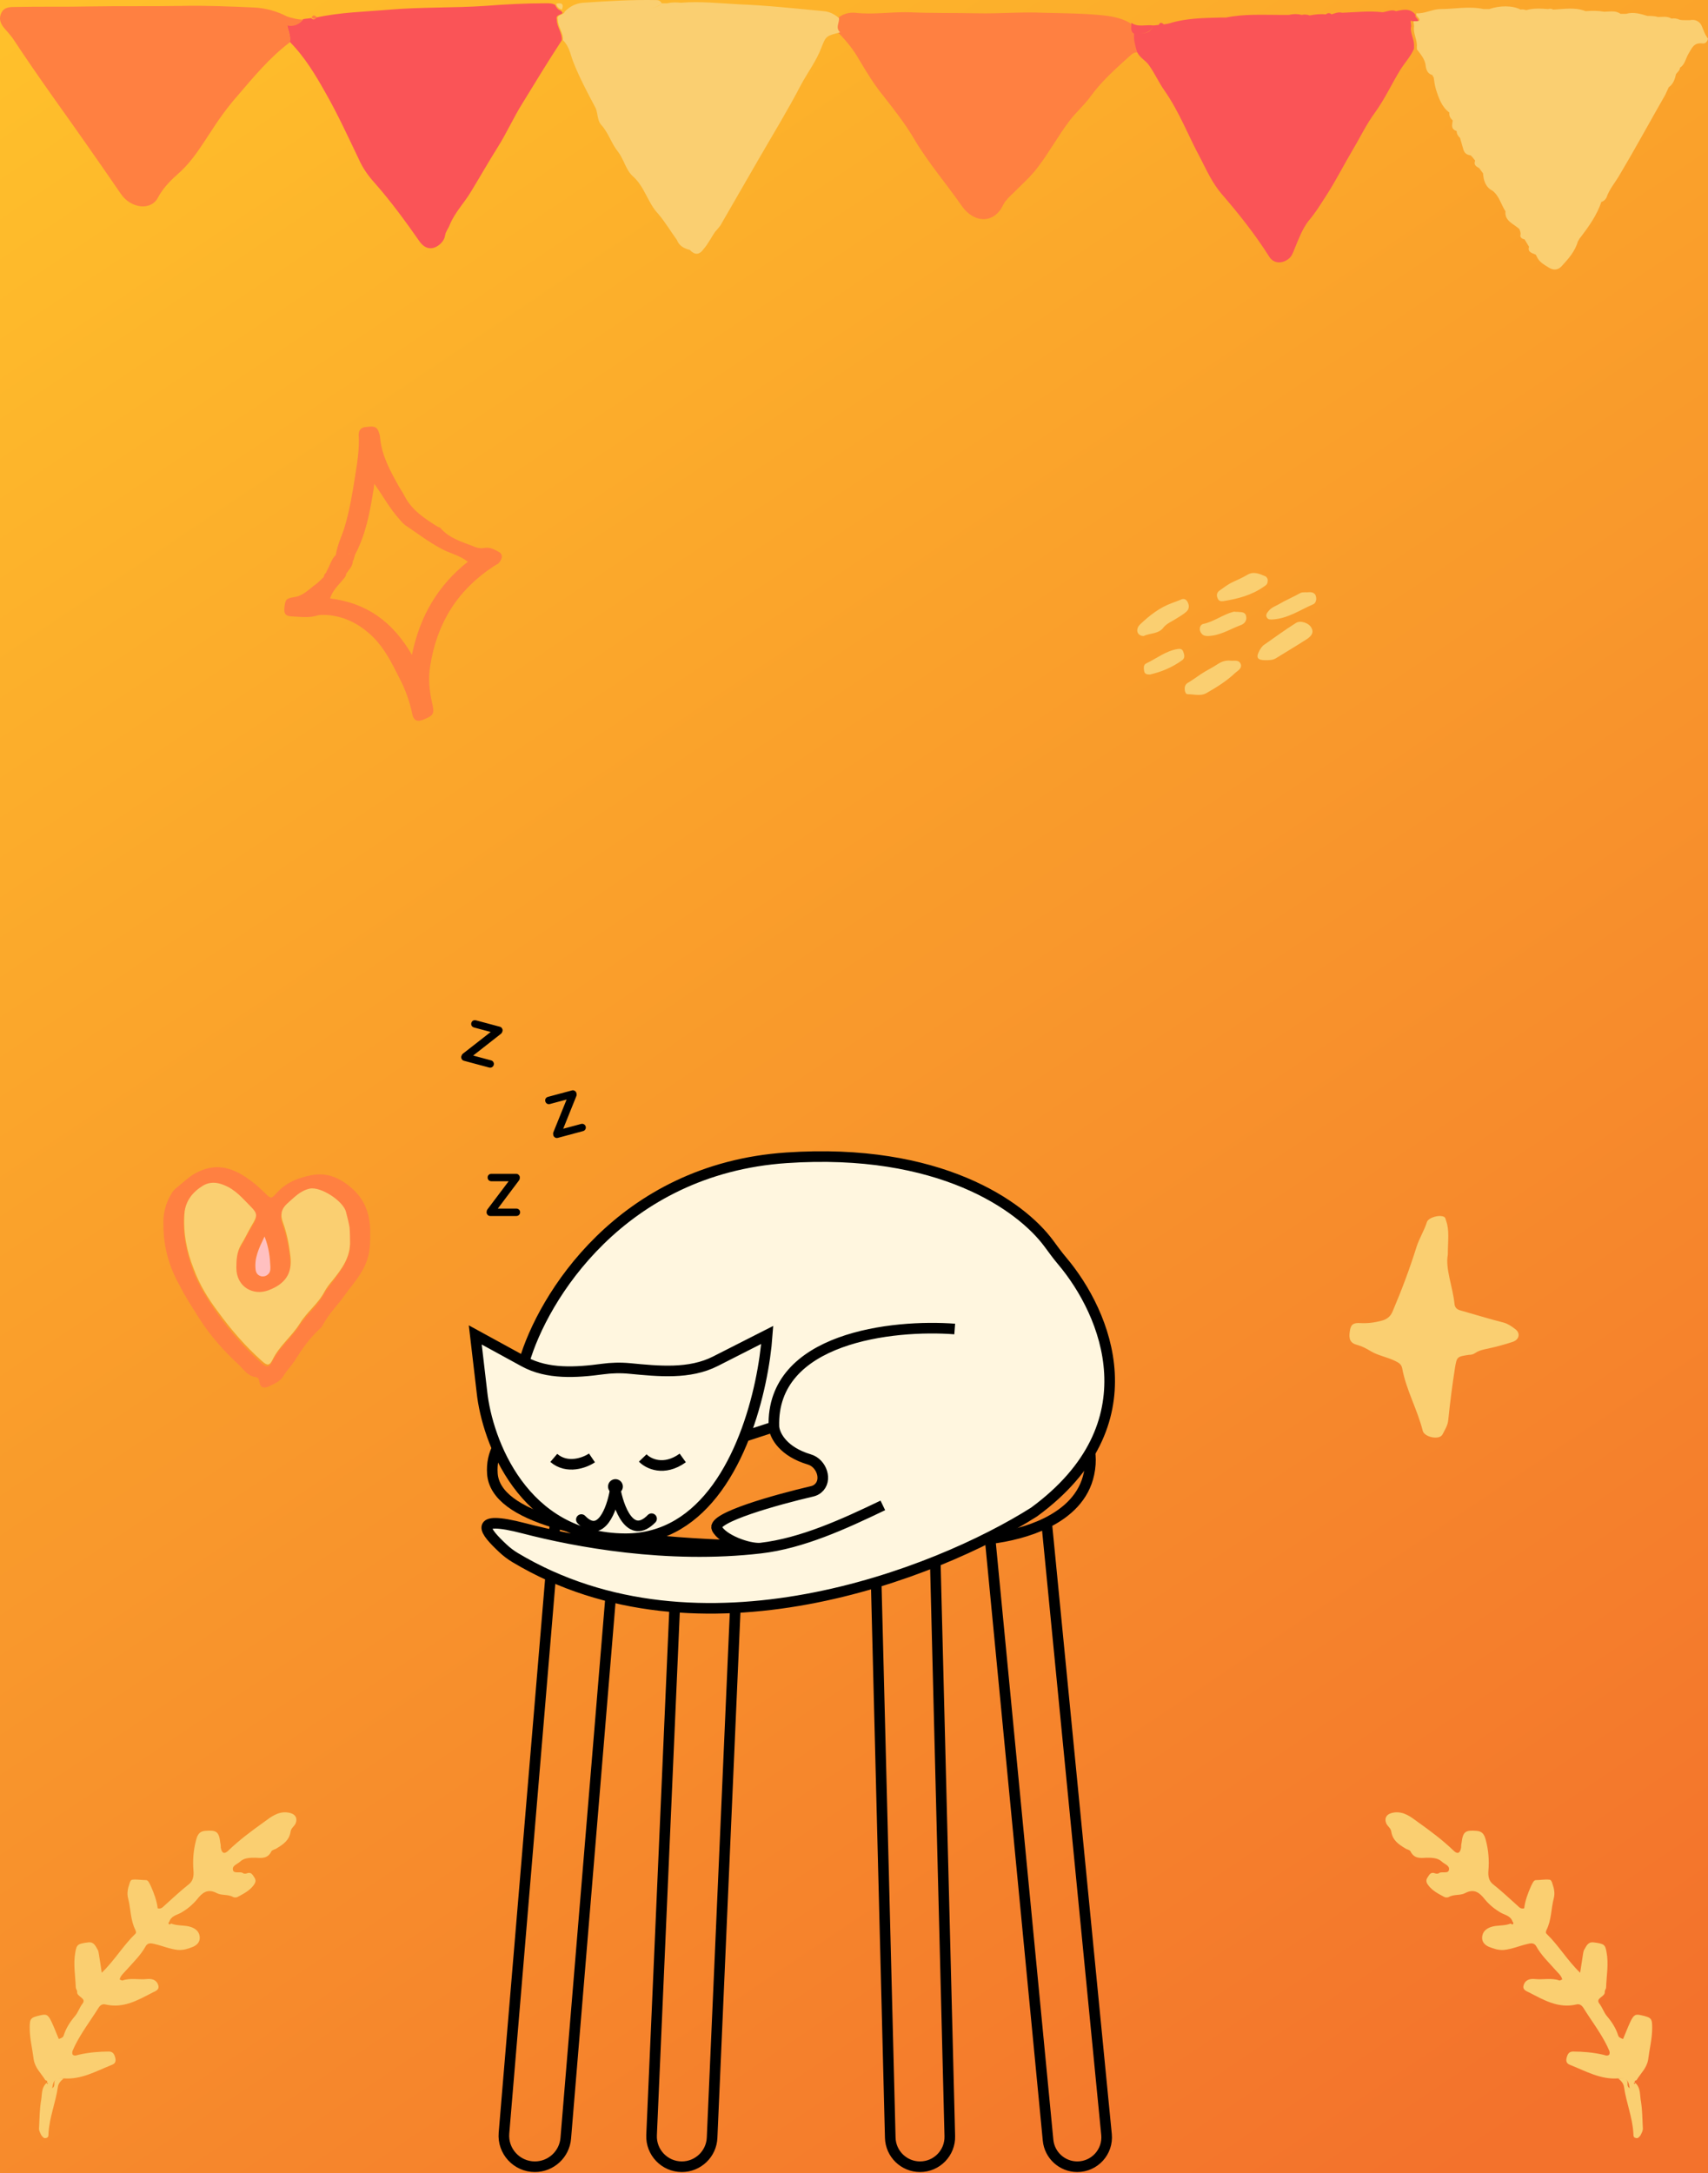 <svg width="805" height="1024" viewBox="0 0 805 1024" fill="none" xmlns="http://www.w3.org/2000/svg">
<rect x="0" y="0" width="805" height="1024" fill="#333333" stroke="none"/>
<rect width="805" height="1024" fill="url(#paint0_linear_112_149)"/>
<path d="M262.426 9.257C262.426 12.741 265.07 15.478 264.805 18.962C258.46 28.668 252.378 38.623 246.297 48.577C242.066 55.296 238.893 62.513 234.662 69.233C230.432 75.952 226.466 82.92 222.235 89.888C219.062 95.363 214.303 100.092 211.923 106.064C211.394 107.558 210.072 109.051 209.808 110.793C209.543 112.535 208.75 113.779 207.428 115.023C203.991 118.01 200.553 117.512 197.909 114.028C191.299 104.571 184.424 95.115 176.756 86.404C173.583 82.92 170.939 79.187 169.088 74.957C164.064 64.504 159.305 54.052 153.488 43.849C148.728 35.387 143.704 26.926 136.565 19.709C137.094 16.971 135.772 14.234 135.243 11.745C138.416 12.492 141.06 11.248 142.911 9.008C144.233 8.759 145.555 8.759 146.613 8.51C147.671 9.506 148.464 9.257 148.993 8.261C160.362 5.773 172.261 5.524 183.895 4.528C198.702 3.284 213.774 3.782 228.581 2.786C238.1 2.04 247.883 1.542 257.402 1.542C258.988 1.542 260.31 1.542 261.632 2.289C262.161 3.533 262.955 4.528 264.277 5.026C264.541 5.275 264.805 5.524 265.07 5.773C265.334 7.266 261.632 6.519 262.426 9.257Z" fill="#FA5457"/>
<path d="M535.035 16.474C534.77 19.211 535.563 21.949 536.357 24.686C533.977 24.437 532.919 26.179 531.597 27.175C525.251 32.899 518.905 38.623 513.882 45.591C510.973 49.572 507.271 52.808 504.363 56.541C498.81 63.758 494.58 71.721 489.027 78.938C485.854 83.169 481.623 86.902 477.657 90.884C475.806 92.626 473.955 94.368 472.898 96.359C468.667 105.567 459.148 105.318 453.331 97.105C445.928 86.404 437.466 76.699 430.856 65.5C426.625 58.283 421.337 51.563 416.049 44.844C411.818 39.618 408.381 33.894 404.944 28.17C402.3 23.442 398.862 19.211 394.896 15.229C393.045 12.99 395.16 10.75 394.896 8.51C397.276 6.519 400.184 5.773 403.093 6.021C411.554 7.017 420.015 5.524 428.476 5.773C439.053 6.27 449.894 6.021 460.47 6.27C470.782 6.519 481.359 5.524 491.935 6.021C501.454 6.27 510.709 6.27 520.228 7.266C524.723 7.764 529.482 8.759 533.184 11.248C533.977 12.99 532.919 14.981 535.035 16.474Z" fill="#FF8041"/>
<path d="M135.243 7.764C130.483 5.275 125.195 3.782 119.642 3.533C108.272 3.035 96.903 2.537 85.533 2.786C70.99 3.035 56.448 2.786 42.169 3.035C30.535 3.284 18.901 3.035 7.267 3.284C4.887 3.284 1.979 3.284 0.657 6.022C-0.666 8.759 0.128 10.999 1.979 13.239C3.301 14.732 4.623 16.225 5.945 17.967C12.026 27.175 18.372 36.383 24.718 45.342C35.559 60.523 46.4 75.952 56.976 91.382C61.736 98.35 71.255 99.345 74.428 93.124C77.072 88.146 81.038 84.413 85.269 80.68C90.821 75.454 94.787 68.984 98.754 63.011C102.72 56.79 106.95 50.817 111.974 45.093C119.642 36.134 127.046 27.175 136.565 19.958C137.093 17.22 135.771 14.483 135.243 11.994C138.416 12.741 141.06 11.496 142.911 9.257C140.266 9.257 137.622 8.51 135.243 7.764Z" fill="#FF8041"/>
<path d="M146.877 8.261C147.935 9.257 148.728 9.008 149.257 8.012C148.199 7.017 147.406 7.017 146.877 8.261Z" fill="#FF8041"/>
<path d="M395.425 8.51C393.31 6.768 391.194 5.524 388.286 5.275C375.065 4.031 361.58 2.537 348.359 2.04C339.105 1.542 329.851 0.547 320.86 1.293C318.745 1.044 316.63 1.044 314.515 1.542C313.721 1.542 312.664 1.542 311.871 1.542C309.491 4.031 306.318 4.031 303.409 3.533C306.318 4.031 309.226 4.031 311.871 1.542C311.342 0.547 310.548 0.049 309.491 0.049C297.857 -0.2 286.487 0.547 274.853 1.293C271.415 1.542 268.507 3.035 266.127 5.524C265.863 7.266 262.161 6.519 262.954 9.257C262.954 12.741 265.598 15.478 265.334 18.962C268.242 21.7 268.771 25.433 270.093 28.917C273.002 36.383 276.704 43.351 280.405 50.319C281.992 53.057 281.199 56.292 283.314 58.781C286.751 62.513 288.073 67.491 291.246 71.472C294.155 75.205 294.948 80.183 298.385 83.169C303.938 88.146 305.26 95.612 310.284 100.838C313.457 104.571 316.101 109.051 319.01 113.033C320.067 115.77 322.183 117.014 325.091 117.761C327.471 120.25 329.586 120.25 331.702 117.263C333.817 114.775 335.139 112.037 336.99 109.3C337.783 108.304 338.841 107.309 339.634 106.064C345.715 95.612 351.797 84.911 357.878 74.459C364.489 63.011 371.363 51.812 377.445 40.116C380.618 34.143 384.848 28.668 387.228 22.198C389.343 16.723 389.608 16.971 395.954 15.229C393.574 12.99 395.689 10.75 395.425 8.51Z" fill="#FACF71"/>
<path d="M264.805 4.528C265.862 2.04 264.805 1.044 262.161 1.791C262.425 3.284 263.483 4.031 264.805 4.528Z" fill="#FACF71"/>
<path d="M667.241 8.012C666.977 7.764 667.241 7.266 666.977 6.768C664.597 3.782 661.16 4.528 657.987 5.275C655.872 4.279 653.756 5.524 651.641 5.773C645.295 5.026 638.949 5.773 632.603 6.022C630.753 5.524 629.166 6.27 627.579 6.768C626.786 6.022 625.729 6.022 624.935 6.768C622.291 6.519 619.912 6.768 617.268 7.266C615.945 6.768 614.623 6.768 613.566 7.017C611.45 6.519 609.6 6.519 607.484 7.017C606.162 7.017 604.576 7.017 603.254 7.017C594.792 7.017 586.331 6.519 577.87 8.261C577.077 8.261 576.284 8.261 575.49 8.261C567.294 8.51 559.097 8.51 551.164 10.999C550.371 11.248 549.578 11.248 548.52 11.496C547.463 10.501 546.669 10.501 546.14 11.745C545.347 11.745 544.554 11.994 543.496 11.994C542.439 15.478 539.795 15.727 537.15 15.727C539.795 15.727 542.439 15.229 543.496 11.994C540.059 11.496 536.357 12.99 533.184 10.75C533.449 12.492 532.391 14.483 534.506 15.976C534.242 18.713 535.035 21.451 535.828 24.189C536.886 27.175 540.059 28.419 541.645 30.908C544.289 34.641 546.14 38.871 548.785 42.604C555.924 52.808 560.154 64.255 565.971 74.957C568.88 80.68 571.524 86.404 575.755 91.382C583.951 100.838 591.619 110.544 598.23 120.996C600.081 123.983 603.782 124.48 606.955 122.241C608.806 120.996 609.335 119.254 610.128 117.263C611.979 112.784 613.83 107.806 616.739 104.074C620.176 100.092 622.82 95.612 625.729 91.133C629.959 84.413 633.661 77.196 637.627 70.477C641.065 64.753 643.973 58.532 648.204 52.808C652.699 46.586 655.872 39.618 659.838 33.148C661.953 29.663 664.862 26.677 666.448 22.944C666.448 22.447 666.448 22.198 666.448 21.7C666.713 18.465 664.333 15.478 665.126 12.243C665.126 11.496 664.862 10.75 664.862 9.754C667.506 10.501 669.886 10.75 667.241 8.012ZM658.78 6.27C659.309 6.768 659.838 7.515 660.367 8.012C659.838 7.266 659.309 6.768 658.78 6.27Z" fill="#FA5457"/>
<path d="M801.827 11.745C800.769 10.003 798.918 9.008 796.539 9.506C795.745 9.506 794.952 9.506 794.159 9.506C793.366 9.506 792.308 9.506 791.515 9.257C790.457 8.759 789.135 8.51 787.813 8.759C785.698 7.515 783.582 8.012 781.467 8.012C779.881 7.515 778.03 7.515 776.443 7.515C773.27 6.519 769.833 5.524 766.395 6.519C765.602 6.519 764.545 6.519 763.751 6.519C763.751 6.768 763.751 7.017 763.751 7.017C763.751 6.768 763.751 6.519 763.751 6.519C761.372 4.777 758.728 5.524 756.083 5.524C753.175 5.026 750.266 5.026 747.358 5.275C742.334 3.284 737.31 4.279 732.022 4.528C731.229 4.031 730.435 4.031 729.642 4.279C726.205 4.031 722.767 3.782 719.33 4.777C718.537 4.528 717.479 4.279 716.686 4.528C712.984 2.537 706.903 2.537 701.879 4.279C701.086 4.279 700.028 4.279 699.235 4.279C692.36 2.786 685.485 4.279 678.875 4.279C675.173 4.279 671.471 6.519 667.505 6.27C667.505 6.768 667.505 7.266 667.77 7.515C670.414 10.252 668.298 10.003 666.183 10.003C666.183 10.75 666.447 11.496 666.447 12.492C665.919 15.727 668.034 18.713 667.77 21.949C667.77 22.447 667.77 22.695 667.77 23.193C669.62 25.682 671.736 27.922 672 31.405C672.265 33.148 673.058 34.89 675.173 35.387C675.173 35.885 675.437 36.134 675.702 36.383C675.966 38.374 676.231 40.116 676.76 42.107C678.082 46.088 679.404 50.319 683.105 53.057C682.841 54.55 683.634 55.794 684.692 56.789C684.428 58.781 683.634 60.771 686.543 61.767C686.543 63.26 687.336 64.255 688.129 65.002C688.658 66.744 689.187 68.735 689.716 70.477C690.245 72.219 691.302 72.966 693.153 73.215C693.946 73.961 694.475 74.708 695.269 75.703C694.475 77.445 695.533 78.441 697.119 79.187C697.648 79.934 698.441 80.929 698.97 81.676C699.235 84.911 700.028 88.146 703.465 89.888C706.638 92.377 707.431 96.359 709.547 99.594C709.018 104.322 713.777 105.567 716.157 108.055C716.421 108.802 716.686 109.548 716.686 110.295C716.157 111.788 717.215 112.535 718.537 112.784C719.33 114.028 719.859 115.023 720.652 116.268C719.859 118.756 721.974 119.254 723.825 120.001C724.089 120.25 724.089 120.747 724.354 120.996C725.412 123.485 727.791 124.729 730.171 126.222C732.286 127.467 734.401 127.218 735.988 125.476C739.161 121.992 742.334 118.508 743.656 113.779C744.185 113.033 744.449 112.286 744.978 111.788C748.944 106.562 752.646 101.336 754.761 95.114C755.819 94.866 756.612 94.119 757.141 93.124C758.463 89.142 761.372 85.906 763.487 82.174C770.89 69.73 777.765 57.038 784.904 44.595C785.433 43.351 785.962 42.355 786.491 41.111C788.606 39.618 789.399 37.378 789.928 34.89C790.721 33.894 791.779 33.148 791.779 31.903C794.159 30.41 794.423 27.673 795.745 25.433C797.332 22.944 798.125 19.958 802.356 20.456C803.678 20.704 804.735 19.709 805 18.216C803.413 16.225 802.884 13.985 801.827 11.745Z" fill="#FACF71"/>
<path d="M762.665 979.382C754.44 980.015 747.481 976.008 740.099 973.055C738.201 972.422 737.99 971.156 738.412 969.469C738.834 967.993 739.467 966.727 741.365 966.727C746.004 966.727 750.855 967.149 755.494 968.203C756.549 968.414 757.393 969.047 758.447 968.203C759.08 966.727 758.025 965.672 757.603 964.407C754.44 957.868 750.011 952.173 746.215 946.056C745.372 944.791 744.317 944.158 742.841 944.58C734.405 946.478 727.657 942.47 720.697 938.885C719.432 938.252 717.323 937.619 718.167 935.299C719.01 932.768 721.33 932.346 723.439 932.557C727.235 932.979 731.031 931.924 734.827 933.19C735.249 933.401 735.671 932.979 736.303 932.768C735.881 930.869 734.194 929.604 733.14 928.338C729.976 924.753 726.391 921.378 724.072 917.159C723.017 915.261 721.33 915.683 719.643 916.105C716.058 916.948 712.683 918.425 708.887 918.847C706.146 919.058 703.826 918.214 701.717 917.37C699.819 916.527 698.343 915.05 698.553 912.73C698.764 910.41 700.241 908.933 702.56 908.089C705.513 907.035 708.887 907.668 712.051 906.402C712.472 906.824 712.894 907.035 713.105 906.613C713.527 906.191 713.105 905.769 712.894 905.558C712.051 902.816 709.309 902.394 707.411 901.34C704.459 899.652 701.928 897.543 699.819 895.012C697.499 892.059 694.968 889.739 690.54 892.059C688.22 893.325 685.267 892.481 682.736 893.957C682.315 894.168 681.26 894.168 680.839 893.957C678.097 892.481 675.144 891.004 673.246 888.473C672.403 887.419 671.77 886.153 672.825 884.677C673.668 883.411 674.301 881.935 676.41 882.778C677.042 882.989 677.886 882.989 678.308 882.567C679.784 881.724 682.737 883.2 682.948 880.88C683.158 878.982 680.628 878.349 679.362 877.083C677.464 875.396 674.723 875.396 672.192 875.396C669.239 875.607 666.498 875.818 664.811 872.443C664.389 871.599 663.124 871.599 662.28 870.966C659.117 869.068 656.375 867.17 655.742 863.162C655.531 861.475 654.055 860.631 653.423 859.366C652.157 856.413 653.844 854.514 657.008 854.092C661.647 853.46 665.022 856.202 668.185 858.522C674.09 862.74 679.784 866.959 685.056 872.021C686.955 873.919 688.22 873.287 688.642 870.545C688.642 869.912 688.642 869.279 688.852 868.435C689.485 862.951 690.75 862.318 696.023 862.74C698.764 862.951 699.608 864.639 700.241 866.959C701.506 871.599 701.928 876.451 701.506 881.513C701.295 884.044 701.717 886.364 703.615 887.841C707.622 891.004 711.418 894.59 715.425 898.176C716.058 898.809 716.901 899.652 718.377 899.231C718.799 895.645 720.065 892.27 721.541 888.895C722.173 887.63 722.806 885.942 723.861 885.942C725.969 885.942 728.078 885.52 730.187 885.731C731.031 885.731 731.453 886.786 731.664 887.63C732.507 889.95 732.929 892.27 732.296 894.59C731.031 899.442 731.242 904.715 728.922 909.355C728.711 909.988 728.289 910.621 728.922 911.253C734.616 916.737 738.623 923.698 744.739 929.604C745.161 926.651 745.582 923.909 746.004 921.378C746.215 920.323 746.215 919.269 746.848 918.425C747.691 916.948 748.535 915.05 750.855 915.261C756.127 915.894 756.549 916.316 757.182 919.901C758.236 925.385 757.182 930.869 756.971 936.564C756.971 937.197 756.338 937.83 756.338 938.463C756.76 940.994 751.699 941.416 753.807 944.158C755.284 946.056 755.916 948.376 757.393 950.064C759.712 952.806 761.61 955.759 762.665 959.134C762.876 959.977 763.719 960.399 764.985 960.821C766.039 958.29 767.094 955.548 768.359 952.806C770.046 949.22 770.89 949.009 773.631 949.642C778.271 950.697 778.693 951.118 778.693 955.548C778.693 960.61 777.427 965.461 776.795 970.524C776.162 974.531 773.209 977.062 771.311 980.226C770.679 980.437 769.835 980.648 770.046 981.492C770.257 982.335 770.89 982.335 771.522 982.335C770.89 983.179 770.89 984.656 769.414 984.867C768.359 984.867 767.937 983.812 767.937 983.179C767.304 978.75 764.774 979.593 762.665 979.382Z" fill="#FACF71"/>
<path d="M762.665 979.383C764.774 979.383 767.304 978.539 767.093 982.336C767.093 982.968 767.515 984.023 768.57 984.023C769.835 983.812 770.046 982.546 770.679 981.492C773.42 983.812 772.788 987.398 773.42 990.351C774.053 994.358 774.053 998.366 774.264 1002.37C774.475 1003.85 773.842 1004.9 773.209 1006.17C772.577 1007.01 771.944 1007.86 770.89 1007.44C769.835 1007.22 769.835 1006.38 769.835 1005.33C769.413 997.733 766.461 990.773 765.407 983.39C765.196 981.703 763.93 980.437 762.665 979.383Z" fill="#FACF71"/>
<path d="M770.468 981.492C769.835 981.492 768.992 981.281 768.992 980.648C768.781 979.804 769.624 979.593 770.257 979.383C770.468 980.226 770.468 980.859 770.468 981.492Z" fill="#FACF71"/>
<path d="M30.027 979.384C38.252 980.017 45.211 976.009 52.592 973.056C54.49 972.423 54.701 971.158 54.279 969.47C53.858 967.994 53.225 966.728 51.327 966.728C46.688 966.728 41.837 967.15 37.198 968.205C36.143 968.416 35.3 969.049 34.245 968.205C33.612 966.728 34.667 965.674 35.089 964.408C38.252 957.869 42.681 952.174 46.477 946.057C47.32 944.792 48.375 944.159 49.851 944.581C58.286 946.479 65.035 942.472 71.994 938.886C73.26 938.253 75.368 937.62 74.525 935.3C73.681 932.769 71.362 932.347 69.253 932.558C65.457 932.98 61.66 931.925 57.864 933.191C57.443 933.402 57.021 932.98 56.388 932.769C56.81 930.87 58.497 929.605 59.552 928.339C62.715 924.754 66.3 921.379 68.62 917.16C69.674 915.262 71.362 915.684 73.049 916.105C76.634 916.949 80.008 918.426 83.804 918.848C86.546 919.058 88.865 918.215 90.974 917.371C92.872 916.527 94.348 915.051 94.138 912.731C93.927 910.41 92.45 908.934 90.131 908.09C87.178 907.035 83.804 907.668 80.641 906.403C80.219 906.825 79.797 907.035 79.586 906.614C79.164 906.192 79.586 905.77 79.797 905.559C80.641 902.817 83.382 902.395 85.28 901.34C88.233 899.653 90.763 897.544 92.872 895.013C95.192 892.059 97.722 889.739 102.151 892.06C104.471 893.325 107.423 892.481 109.954 893.958C110.376 894.169 111.43 894.169 111.852 893.958C114.593 892.481 117.546 891.005 119.444 888.474C120.288 887.419 120.92 886.154 119.866 884.677C119.022 883.411 118.39 881.935 116.281 882.779C115.648 882.99 114.804 882.99 114.383 882.568C112.906 881.724 109.954 883.201 109.743 880.88C109.532 878.982 112.063 878.349 113.328 877.084C115.226 875.396 117.968 875.396 120.499 875.396C123.451 875.607 126.193 875.818 127.88 872.443C128.301 871.6 129.567 871.599 130.41 870.967C133.573 869.068 136.315 867.17 136.948 863.162C137.159 861.475 138.635 860.631 139.267 859.366C140.533 856.413 138.846 854.514 135.682 854.092C131.043 853.46 127.669 856.202 124.505 858.522C118.6 862.74 112.906 866.959 107.634 872.021C105.736 873.92 104.471 873.287 104.049 870.545C104.049 869.912 104.049 869.279 103.838 868.436C103.206 862.951 101.94 862.319 96.668 862.74C93.927 862.951 93.083 864.639 92.45 866.959C91.185 871.599 90.763 876.451 91.185 881.513C91.396 884.044 90.974 886.364 89.076 887.841C85.069 891.005 81.273 894.591 77.266 898.176C76.634 898.809 75.79 899.653 74.314 899.231C73.892 895.645 72.627 892.271 71.151 888.896C70.518 887.63 69.885 885.943 68.831 885.943C66.722 885.943 64.613 885.521 62.504 885.732C61.661 885.732 61.239 886.786 61.028 887.63C60.184 889.95 59.763 892.271 60.395 894.591C61.661 899.442 61.45 904.715 63.77 909.356C63.98 909.989 64.402 910.621 63.77 911.254C58.075 916.738 54.069 923.699 47.953 929.605C47.531 926.652 47.109 923.91 46.688 921.379C46.477 920.324 46.477 919.269 45.844 918.426C45.001 916.949 44.157 915.051 41.837 915.262C36.565 915.895 36.143 916.316 35.51 919.902C34.456 925.386 35.51 930.87 35.721 936.566C35.721 937.198 36.354 937.831 36.354 938.464C35.932 940.995 40.993 941.417 38.885 944.159C37.408 946.057 36.776 948.378 35.3 950.065C32.98 952.807 31.082 955.76 30.027 959.135C29.817 959.979 28.973 960.4 27.708 960.822C26.653 958.291 25.599 955.549 24.333 952.807C22.646 949.221 21.803 949.01 19.061 949.643C14.421 950.698 14 951.12 14 955.549C14 960.611 15.265 965.463 15.898 970.525C16.53 974.533 19.483 977.064 21.381 980.228C22.014 980.439 22.857 980.65 22.646 981.493C22.435 982.337 21.803 982.337 21.17 982.337C21.803 983.181 21.803 984.657 23.279 984.868C24.333 984.868 24.755 983.814 24.755 983.181C25.388 978.751 27.919 979.595 30.027 979.384Z" fill="#FACF71"/>
<path d="M30.027 979.384C27.918 979.384 25.387 978.541 25.598 982.337C25.598 982.97 25.176 984.025 24.122 984.025C22.857 983.814 22.646 982.548 22.013 981.493C19.271 983.814 19.904 987.4 19.272 990.353C18.639 994.36 18.639 998.368 18.428 1002.38C18.217 1003.85 18.85 1004.91 19.482 1006.17C20.115 1007.02 20.748 1007.86 21.802 1007.44C22.857 1007.23 22.857 1006.38 22.857 1005.33C23.278 997.735 26.231 990.774 27.285 983.392C27.496 981.704 28.762 980.439 30.027 979.384Z" fill="#FACF71"/>
<path d="M22.224 981.493C22.857 981.493 23.701 981.283 23.701 980.65C23.912 979.806 23.068 979.595 22.436 979.384C22.225 980.228 22.224 980.861 22.224 981.493Z" fill="#FACF71"/>
<path d="M682.38 591.183C681.114 597.932 684.699 606.158 685.543 614.595C685.754 616.283 686.808 617.127 688.496 617.548C695.244 619.447 701.993 621.556 708.741 623.243C710.85 623.876 712.326 624.931 714.013 626.196C716.755 628.095 716.122 631.259 712.959 632.313C709.163 633.579 705.156 634.633 701.36 635.477C699.251 635.899 697.142 636.321 695.244 637.586C694.4 638.219 693.346 638.43 692.292 638.43C686.808 639.274 686.597 639.274 685.754 644.547C684.488 652.562 683.434 660.788 682.59 669.014C682.38 671.756 680.903 673.866 679.849 675.975C678.373 678.717 671.413 677.241 670.57 674.288C668.039 664.163 662.767 655.093 660.869 644.758C660.447 642.86 659.392 642.227 657.705 641.383C653.909 639.485 649.691 638.852 646.106 636.743C643.997 635.477 642.099 634.422 639.779 633.79C636.405 632.946 635.561 631.048 636.194 627.251C636.616 624.298 637.67 623.243 641.045 623.454C644.419 623.665 647.793 623.243 650.956 622.4C653.487 621.767 655.385 620.501 656.44 617.759C660.658 607.846 664.454 597.721 667.617 587.597C668.882 583.589 671.202 580.003 672.468 575.996C673.1 573.676 678.584 572.199 680.693 573.465C681.325 573.887 681.325 574.519 681.536 575.152C683.223 579.793 682.38 584.644 682.38 591.183Z" fill="#FACF71"/>
<path d="M235.055 260.063C233.157 259.009 231.048 257.743 228.517 258.165C226.408 258.587 224.721 258.165 222.823 257.321C217.34 255.212 211.646 253.525 207.639 248.884C207.428 248.463 206.795 248.463 206.374 248.252C200.258 244.455 194.142 240.447 190.768 233.909C189.924 232.221 188.87 230.745 188.026 229.268C184.019 222.097 180.012 214.925 179.168 206.488C179.168 205.434 178.747 204.168 178.325 203.113C177.27 200.371 174.74 201.004 172.631 201.215C170.733 201.215 169.046 202.27 169.046 204.801C169.468 211.34 168.413 217.878 167.359 224.417C166.093 232.432 164.828 240.236 162.508 248.041C161.243 252.47 158.923 256.689 158.29 261.54C156.181 263.438 155.548 266.391 154.072 268.922C153.861 269.344 153.861 269.555 153.65 269.977C152.807 270.399 152.807 271.243 152.596 271.875C151.542 272.93 150.487 273.985 149.222 275.039C145.848 277.359 143.106 280.734 138.677 281.367C134.67 282 134.459 282.633 134.037 286.429C133.826 289.171 134.459 290.226 137.201 290.437C141.419 290.648 145.637 291.281 149.643 290.015C151.12 289.593 152.596 289.804 154.072 289.804C162.719 290.437 169.678 294.233 175.794 300.139C181.277 305.623 184.652 312.373 188.026 319.123C190.979 324.607 193.088 330.513 194.353 336.63C194.986 339.583 196.673 340.215 199.414 339.161C204.476 337.051 204.897 336.419 203.632 331.146C202.367 325.451 201.734 319.545 202.789 313.639C205.952 293.601 215.653 277.992 232.735 266.813C233.368 266.391 234.212 265.969 234.844 265.548C236.953 263.438 237.164 261.118 235.055 260.063ZM165.25 261.118C164.828 261.118 164.406 261.118 163.984 261.118C164.406 260.907 164.828 261.118 165.25 261.118ZM194.142 308.576C185.073 292.968 172.842 284.109 155.549 282C156.814 278.203 159.344 275.883 161.453 273.352C162.086 272.508 163.141 271.664 163.141 270.399C162.93 269.766 162.719 269.133 162.719 268.711C162.719 269.344 162.719 269.766 163.141 270.399C164.406 268.501 166.304 266.813 166.304 264.282C166.515 264.071 166.726 263.86 166.726 263.438C166.937 262.806 167.148 261.962 167.359 261.329C172.42 251.837 174.318 241.502 176.005 230.956C176.216 230.112 176.216 229.479 176.427 228.003C180.645 233.909 183.808 239.815 188.237 244.666C189.291 245.931 190.346 247.197 191.822 248.041C197.094 251.626 202.156 255.423 207.639 258.376C211.646 260.696 216.496 261.54 220.503 264.704C206.374 275.883 197.938 290.226 194.142 308.576Z" fill="#FF8041"/>
<path d="M77.026 577.182C76.815 572.331 77.87 567.268 80.822 562.417C81.877 560.519 83.564 559.464 85.04 558.198C87.782 555.878 90.523 553.347 94.108 551.871C100.857 548.918 106.762 549.55 113.3 553.136C117.728 555.667 121.524 558.831 125.11 562.417C127.64 564.948 127.851 564.948 130.171 562.417C134.6 557.355 140.294 555.035 146.832 553.769C154.424 552.293 160.54 555.246 166.023 560.097C171.717 565.159 174.248 571.698 174.458 579.291C174.458 583.931 174.669 588.572 173.193 593.212C171.084 599.962 166.445 604.813 162.649 610.086C159.274 614.938 154.845 619.156 152.104 624.429C151.893 624.851 151.682 625.273 151.26 625.695C146.199 630.124 142.403 635.608 138.818 641.303C137.131 643.835 135.022 645.944 133.545 648.475C132.069 651.006 128.906 652.272 126.164 653.537C124.477 654.17 122.79 653.959 122.368 651.639C122.157 650.373 121.946 649.108 120.47 648.897C116.885 648.475 114.987 645.522 112.878 643.413C105.707 636.874 99.17 629.492 93.897 621.265C90.734 616.203 87.36 611.141 84.618 605.657C79.768 597.009 77.026 587.728 77.026 577.182ZM164.968 584.986C164.757 583.088 164.968 581.189 164.546 579.502C164.125 576.971 163.492 574.651 162.859 572.12C161.594 566.846 151.049 559.886 145.777 561.151C141.137 562.206 138.396 565.37 135.022 568.323C132.28 570.854 131.858 573.385 133.124 576.971C135.022 582.244 136.076 587.517 136.709 593.212C137.552 601.227 134.178 606.079 126.375 609.032C119.205 611.774 111.191 607.555 111.191 598.485C111.191 594.9 111.191 591.103 113.3 587.728C115.198 584.564 116.674 581.189 118.572 578.236C121.314 574.018 121.314 572.963 117.939 569.589C114.143 565.581 110.558 561.573 105.286 559.464C101.701 557.987 98.537 557.988 95.585 559.675C90.734 562.628 87.149 566.636 86.727 572.963C86.094 582.033 87.993 590.681 91.156 599.118C93.897 606.29 98.115 612.828 102.544 619.156C108.66 627.593 115.409 635.397 123.212 642.358C125.531 644.467 126.797 644.467 128.273 641.725C131.436 635.186 137.341 630.546 141.137 624.64C144.512 619.367 149.784 615.359 152.737 609.664C153.791 607.766 155.267 606.079 156.533 604.391C161.172 598.064 165.39 592.579 164.968 584.986ZM124.688 582.666C121.946 588.361 119.837 592.79 120.47 598.064C120.681 599.751 121.314 600.806 123.212 601.227C124.688 601.649 125.953 600.806 126.797 599.751C127.429 598.907 127.429 597.853 127.429 596.798C127.219 592.579 126.797 588.15 124.688 582.666Z" fill="#FF8041"/>
<path d="M164.968 584.986C165.179 592.579 160.961 598.064 156.744 603.337C155.267 605.024 154.002 606.712 152.947 608.61C149.995 614.305 144.723 618.102 141.348 623.586C137.552 629.702 131.647 634.132 128.484 640.671C127.008 643.624 125.953 643.624 123.422 641.303C115.619 634.343 108.871 626.539 102.755 618.102C98.115 611.985 94.108 605.446 91.367 598.064C87.993 589.627 86.305 580.979 86.938 571.909C87.36 565.792 90.945 561.573 95.796 558.62C98.748 556.933 101.911 556.933 105.496 558.409C110.98 560.519 114.354 564.737 118.15 568.534C121.524 571.909 121.314 572.963 118.783 577.182C116.885 580.346 115.409 583.721 113.511 586.674C111.612 590.048 111.402 593.845 111.402 597.431C111.402 606.501 119.415 610.719 126.586 607.977C134.389 605.024 137.763 600.173 136.92 592.158C136.287 586.673 135.232 581.189 133.334 575.916C132.069 572.542 132.491 569.799 135.232 567.268C138.607 564.315 141.348 561.152 145.988 560.097C151.26 559.042 161.805 566.003 163.07 571.065C163.703 573.596 164.336 575.916 164.757 578.447C164.968 581.4 164.968 583.299 164.968 584.986Z" fill="#FACF71"/>
<path d="M124.688 582.666C126.797 588.15 127.218 592.369 127.429 597.009C127.429 598.064 127.429 599.118 126.797 599.962C125.953 601.016 124.899 601.649 123.211 601.438C121.524 601.017 120.681 599.962 120.47 598.274C119.837 592.79 121.946 588.361 124.688 582.666Z" fill="#FFC0C0"/>
<path d="M596.396 311.1C592.6 311.1 591.756 309.835 593.654 306.46C594.287 305.405 594.92 304.351 595.974 303.718C600.825 300.343 605.675 296.757 610.737 293.593C612.846 292.117 617.064 293.593 618.118 295.913C619.383 298.234 617.907 299.71 616.22 300.976C611.369 304.14 606.308 307.093 601.247 310.256C599.77 311.1 598.083 311.1 596.396 311.1Z" fill="#FACF71"/>
<path d="M579.947 311.311C581.634 311.522 583.954 310.678 584.797 312.999C585.43 314.897 583.532 315.952 582.266 317.006C578.26 320.803 573.62 323.756 568.769 326.498C566.028 328.185 562.864 327.131 559.912 327.131C558.857 327.131 558.646 326.287 558.435 325.443C558.225 323.967 558.436 322.701 559.701 321.857C561.81 320.592 563.919 319.115 566.028 317.639C568.558 315.951 571.3 314.686 573.831 312.999C575.729 311.733 577.627 311.1 579.947 311.311Z" fill="#FACF71"/>
<path d="M539.033 299.71C536.924 299.71 535.659 298.234 536.081 296.335C536.292 295.492 536.713 294.859 537.346 294.226C541.775 290.007 546.625 286.211 552.53 284.102C553.585 283.68 554.85 283.258 555.905 282.836C557.17 282.203 558.435 281.781 559.49 283.258C560.544 284.945 560.755 286.844 559.068 288.32C557.592 289.586 556.116 290.429 554.429 291.484C552.53 292.75 550.211 293.593 548.524 295.492C546.204 298.866 541.986 298.234 539.033 299.71Z" fill="#FACF71"/>
<path d="M597.451 273.977C597.451 275.243 596.607 275.876 595.553 276.508C589.859 280.516 583.321 282.203 576.572 283.258C575.096 283.469 574.252 283.047 573.831 281.781C573.198 280.305 573.62 279.039 574.885 278.196C576.994 276.719 578.892 275.243 581.212 274.188C583.532 273.134 585.851 272.079 587.96 270.813C590.913 269.126 593.655 270.391 596.607 271.657C597.24 272.29 597.661 272.923 597.451 273.977Z" fill="#FACF71"/>
<path d="M599.771 291.906C598.716 291.906 597.662 292.117 597.029 290.851C596.396 289.586 597.24 288.742 598.083 287.687C599.349 286.211 601.247 285.578 602.723 284.734C605.886 282.836 609.472 281.36 612.846 279.461C614.111 278.828 615.798 279.25 617.275 279.039C618.751 279.039 620.016 279.672 620.227 281.149C620.649 282.625 620.016 284.313 618.962 284.734C612.635 287.476 606.941 291.484 599.771 291.906Z" fill="#FACF71"/>
<path d="M582.477 288.32C582.899 288.32 583.11 288.32 583.321 288.32C584.797 288.531 586.906 288.109 587.328 290.429C587.749 292.539 586.484 294.015 584.586 294.648C579.525 296.546 575.096 299.499 569.402 299.71C567.504 299.71 566.66 299.288 565.817 297.812C564.973 296.124 565.817 294.226 567.082 294.015C572.143 292.96 576.361 289.586 581.212 288.32C581.845 288.109 582.266 288.32 582.477 288.32Z" fill="#FACF71"/>
<path d="M541.986 317.85C540.509 317.85 539.455 317.639 539.244 316.162C539.033 314.897 538.822 313.209 540.299 312.577C545.149 310.256 549.578 306.671 555.061 305.827C556.116 305.616 557.17 305.827 557.592 306.882C558.224 308.358 558.646 310.046 557.17 311.1C552.53 314.475 547.469 316.584 541.986 317.85Z" fill="#FACF71"/>
<path d="M273.871 529.631C274.361 529.5 274.807 529.551 275.21 529.784C275.638 530.01 275.918 530.368 276.049 530.858C276.173 531.323 276.11 531.772 275.859 532.207C275.627 532.61 275.265 532.877 274.776 533.008L262.92 536.185C262.406 536.323 261.941 536.251 261.525 535.969C261.102 535.663 260.853 535.323 260.779 534.949C260.725 534.649 260.693 534.382 260.683 534.149C260.691 533.884 260.778 533.573 260.944 533.213L267.262 517.594L267.38 518.034L259.195 520.227C258.706 520.359 258.247 520.311 257.819 520.085C257.409 519.827 257.142 519.466 257.018 519.001C256.887 518.512 256.937 518.065 257.17 517.662C257.428 517.252 257.801 516.982 258.29 516.851L269.596 513.821C270.061 513.697 270.501 513.775 270.918 514.057C271.352 514.308 271.614 514.697 271.702 515.224C271.761 515.444 271.784 515.674 271.769 515.914C271.773 516.123 271.701 516.391 271.552 516.72L265.341 532.153L265.135 531.972L273.871 529.631Z" fill="black"/>
<path d="M243.352 569.504C243.859 569.504 244.277 569.669 244.606 569.998C244.961 570.327 245.138 570.745 245.138 571.252C245.138 571.733 244.961 572.151 244.606 572.506C244.277 572.835 243.859 573 243.352 573H231.078C230.546 573 230.115 572.81 229.786 572.43C229.457 572.025 229.305 571.632 229.33 571.252C229.355 570.948 229.393 570.682 229.444 570.454C229.52 570.201 229.685 569.922 229.938 569.618L240.084 556.166V556.622H231.61C231.103 556.622 230.673 556.457 230.318 556.128C229.989 555.773 229.824 555.355 229.824 554.874C229.824 554.367 229.989 553.949 230.318 553.62C230.673 553.291 231.103 553.126 231.61 553.126H243.314C243.795 553.126 244.201 553.316 244.53 553.696C244.885 554.051 245.037 554.494 244.986 555.026C244.986 555.254 244.948 555.482 244.872 555.71C244.821 555.913 244.682 556.153 244.454 556.432L234.46 569.732L234.308 569.504H243.352Z" fill="black"/>
<path d="M231.434 499.661C231.923 499.792 232.285 500.059 232.517 500.462C232.775 500.872 232.838 501.322 232.707 501.811C232.582 502.276 232.303 502.634 231.868 502.885C231.465 503.118 231.019 503.169 230.529 503.038L218.673 499.861C218.16 499.723 217.793 499.428 217.573 498.976C217.36 498.499 217.315 498.08 217.437 497.72C217.541 497.433 217.646 497.186 217.754 496.979C217.893 496.754 218.124 496.527 218.448 496.299L231.729 485.931L231.611 486.372L223.426 484.179C222.937 484.047 222.563 483.777 222.306 483.367C222.08 482.939 222.029 482.493 222.153 482.028C222.285 481.539 222.552 481.177 222.955 480.944C223.383 480.718 223.842 480.671 224.331 480.802L235.636 483.831C236.101 483.956 236.444 484.244 236.663 484.696C236.914 485.131 236.946 485.598 236.76 486.099C236.7 486.319 236.605 486.53 236.472 486.73C236.371 486.913 236.174 487.109 235.882 487.319L222.786 497.58L222.698 497.32L231.434 499.661Z" fill="black"/>
<path d="M440.577 726.788C446.04 726.461 451.241 726.105 456.115 725.732C459.134 725.732 462.734 725.532 466.641 725.06M440.577 726.788C431.809 727.314 422.365 727.767 412.509 728.104M440.577 726.788L447.656 1006.61C447.856 1014.5 441.515 1021 433.622 1021V1021C426.008 1021 419.782 1014.93 419.589 1007.32L412.509 728.104M412.509 728.104C391.949 728.807 369.598 729.004 347.851 728.301M261.642 717.564C244.114 712.304 232.826 704.833 232.069 694.444C229.262 655.904 312.432 649.58 354.367 651.235L479.672 659.678C493.038 660.837 518.467 669.413 513.254 694.444C510.974 705.394 502.982 712.752 493.3 717.564M261.642 717.564C269.923 720.05 279.597 722.042 290.211 723.615M261.642 717.564L237.528 1005.17C236.813 1013.69 243.538 1021 252.09 1021V1021C259.693 1021 266.025 1015.17 266.654 1007.59L290.211 723.615M290.211 723.615C299.323 724.966 309.127 726.008 319.337 726.788M319.337 726.788C328.58 727.495 338.155 727.988 347.851 728.301M319.337 726.788L307.098 1006.1C306.742 1014.22 313.229 1021 321.357 1021V1021C328.997 1021 335.283 1014.98 335.617 1007.35L337.075 974.097L347.851 728.301M493.3 717.564C484.81 721.784 475.02 724.047 466.641 725.06M493.3 717.564L521.514 1005.81C522.31 1013.95 515.916 1021 507.74 1021V1021C500.612 1021 494.649 1015.58 493.965 1008.49L466.641 725.06" stroke="black" stroke-width="5"/>
<path d="M294.55 725.091C246.492 724.811 229.588 678.873 227.143 655.938L224 629.045L247.051 641.654C255.666 611.839 292.454 550.881 370.688 545.573C442.709 540.686 481.185 568.18 494.289 585.929C496.344 588.713 498.353 591.503 500.587 594.145C521.4 618.773 543.698 671.241 487.34 712.518C441.556 741.506 329.323 785.772 242.828 733.988C240.754 732.746 238.809 731.267 237.044 729.615C228.692 721.795 221.792 713.634 247.051 720.201C271.247 726.492 314.385 734.627 358.464 729.509C352.643 729.967 340.372 725.393 337.858 720.201C335.415 715.157 365.962 706.663 382.862 702.723C383.816 702.501 384.703 702.066 385.461 701.447C390.124 697.632 387.274 689.446 381.499 687.733C369.322 684.122 365.169 676.707 364.751 672.353L350.807 676.893C347.423 685.544 343.156 693.919 337.858 701.193C327.619 715.252 313.533 725.201 294.55 725.091Z" fill="#FFF6DF"/>
<path d="M247.051 641.654L224 629.045L227.143 655.938C229.588 678.873 246.492 724.811 294.55 725.091C313.533 725.201 327.619 715.252 337.858 701.193C343.156 693.919 347.423 685.544 350.807 676.893M247.051 641.654V641.654C258.08 647.687 271.574 646.795 284.034 645.121C287.998 644.588 292.303 644.426 296.799 644.855C310.457 646.159 324.951 647.665 337.183 641.451L361.607 629.045C360.674 641.918 357.44 659.936 350.807 676.893M247.051 641.654C255.666 611.839 292.454 550.881 370.688 545.573C442.709 540.686 481.185 568.18 494.289 585.929C496.344 588.713 498.353 591.503 500.587 594.145C521.4 618.773 543.698 671.241 487.34 712.518C441.556 741.506 329.323 785.772 242.828 733.988C240.754 732.746 238.809 731.267 237.044 729.615C228.692 721.795 221.792 713.634 247.051 720.201C271.247 726.492 314.385 734.627 358.464 729.509M416.091 709.374C397.743 718.173 378.011 727.24 358.464 729.509M449.969 626.251C420.981 624.039 363.354 630.163 364.751 672.353M364.751 672.353C365.169 676.707 369.322 684.122 381.499 687.733C387.274 689.446 390.124 697.632 385.461 701.447V701.447C384.703 702.067 383.816 702.501 382.862 702.723C365.962 706.663 335.415 715.157 337.858 720.201C340.372 725.393 352.643 729.967 358.464 729.509M364.751 672.353L350.807 676.893M302.932 687.022C305.493 689.699 312.851 693.448 321.792 687.022" stroke="black" stroke-width="5"/>
<path d="M279 687C275.654 689.264 267.369 692.433 261 687" stroke="black" stroke-width="5"/>
<path d="M289.853 701.191C291.407 710.292 297.03 725.924 307.091 715.646" stroke="black" stroke-width="5" stroke-linecap="round"/>
<path d="M289.851 702.677C288.398 711.096 283.195 725.558 274.005 716.049" stroke="black" stroke-width="5" stroke-linecap="round"/>
<circle cx="290.065" cy="700.493" r="3.493" fill="black"/>
<defs>
<linearGradient id="paint0_linear_112_149" x1="0" y1="0" x2="687" y2="1024" gradientUnits="userSpaceOnUse">
<stop stop-color="#FFC12B"/>
<stop offset="1" stop-color="#F3722C"/>
</linearGradient>
</defs>
</svg>

